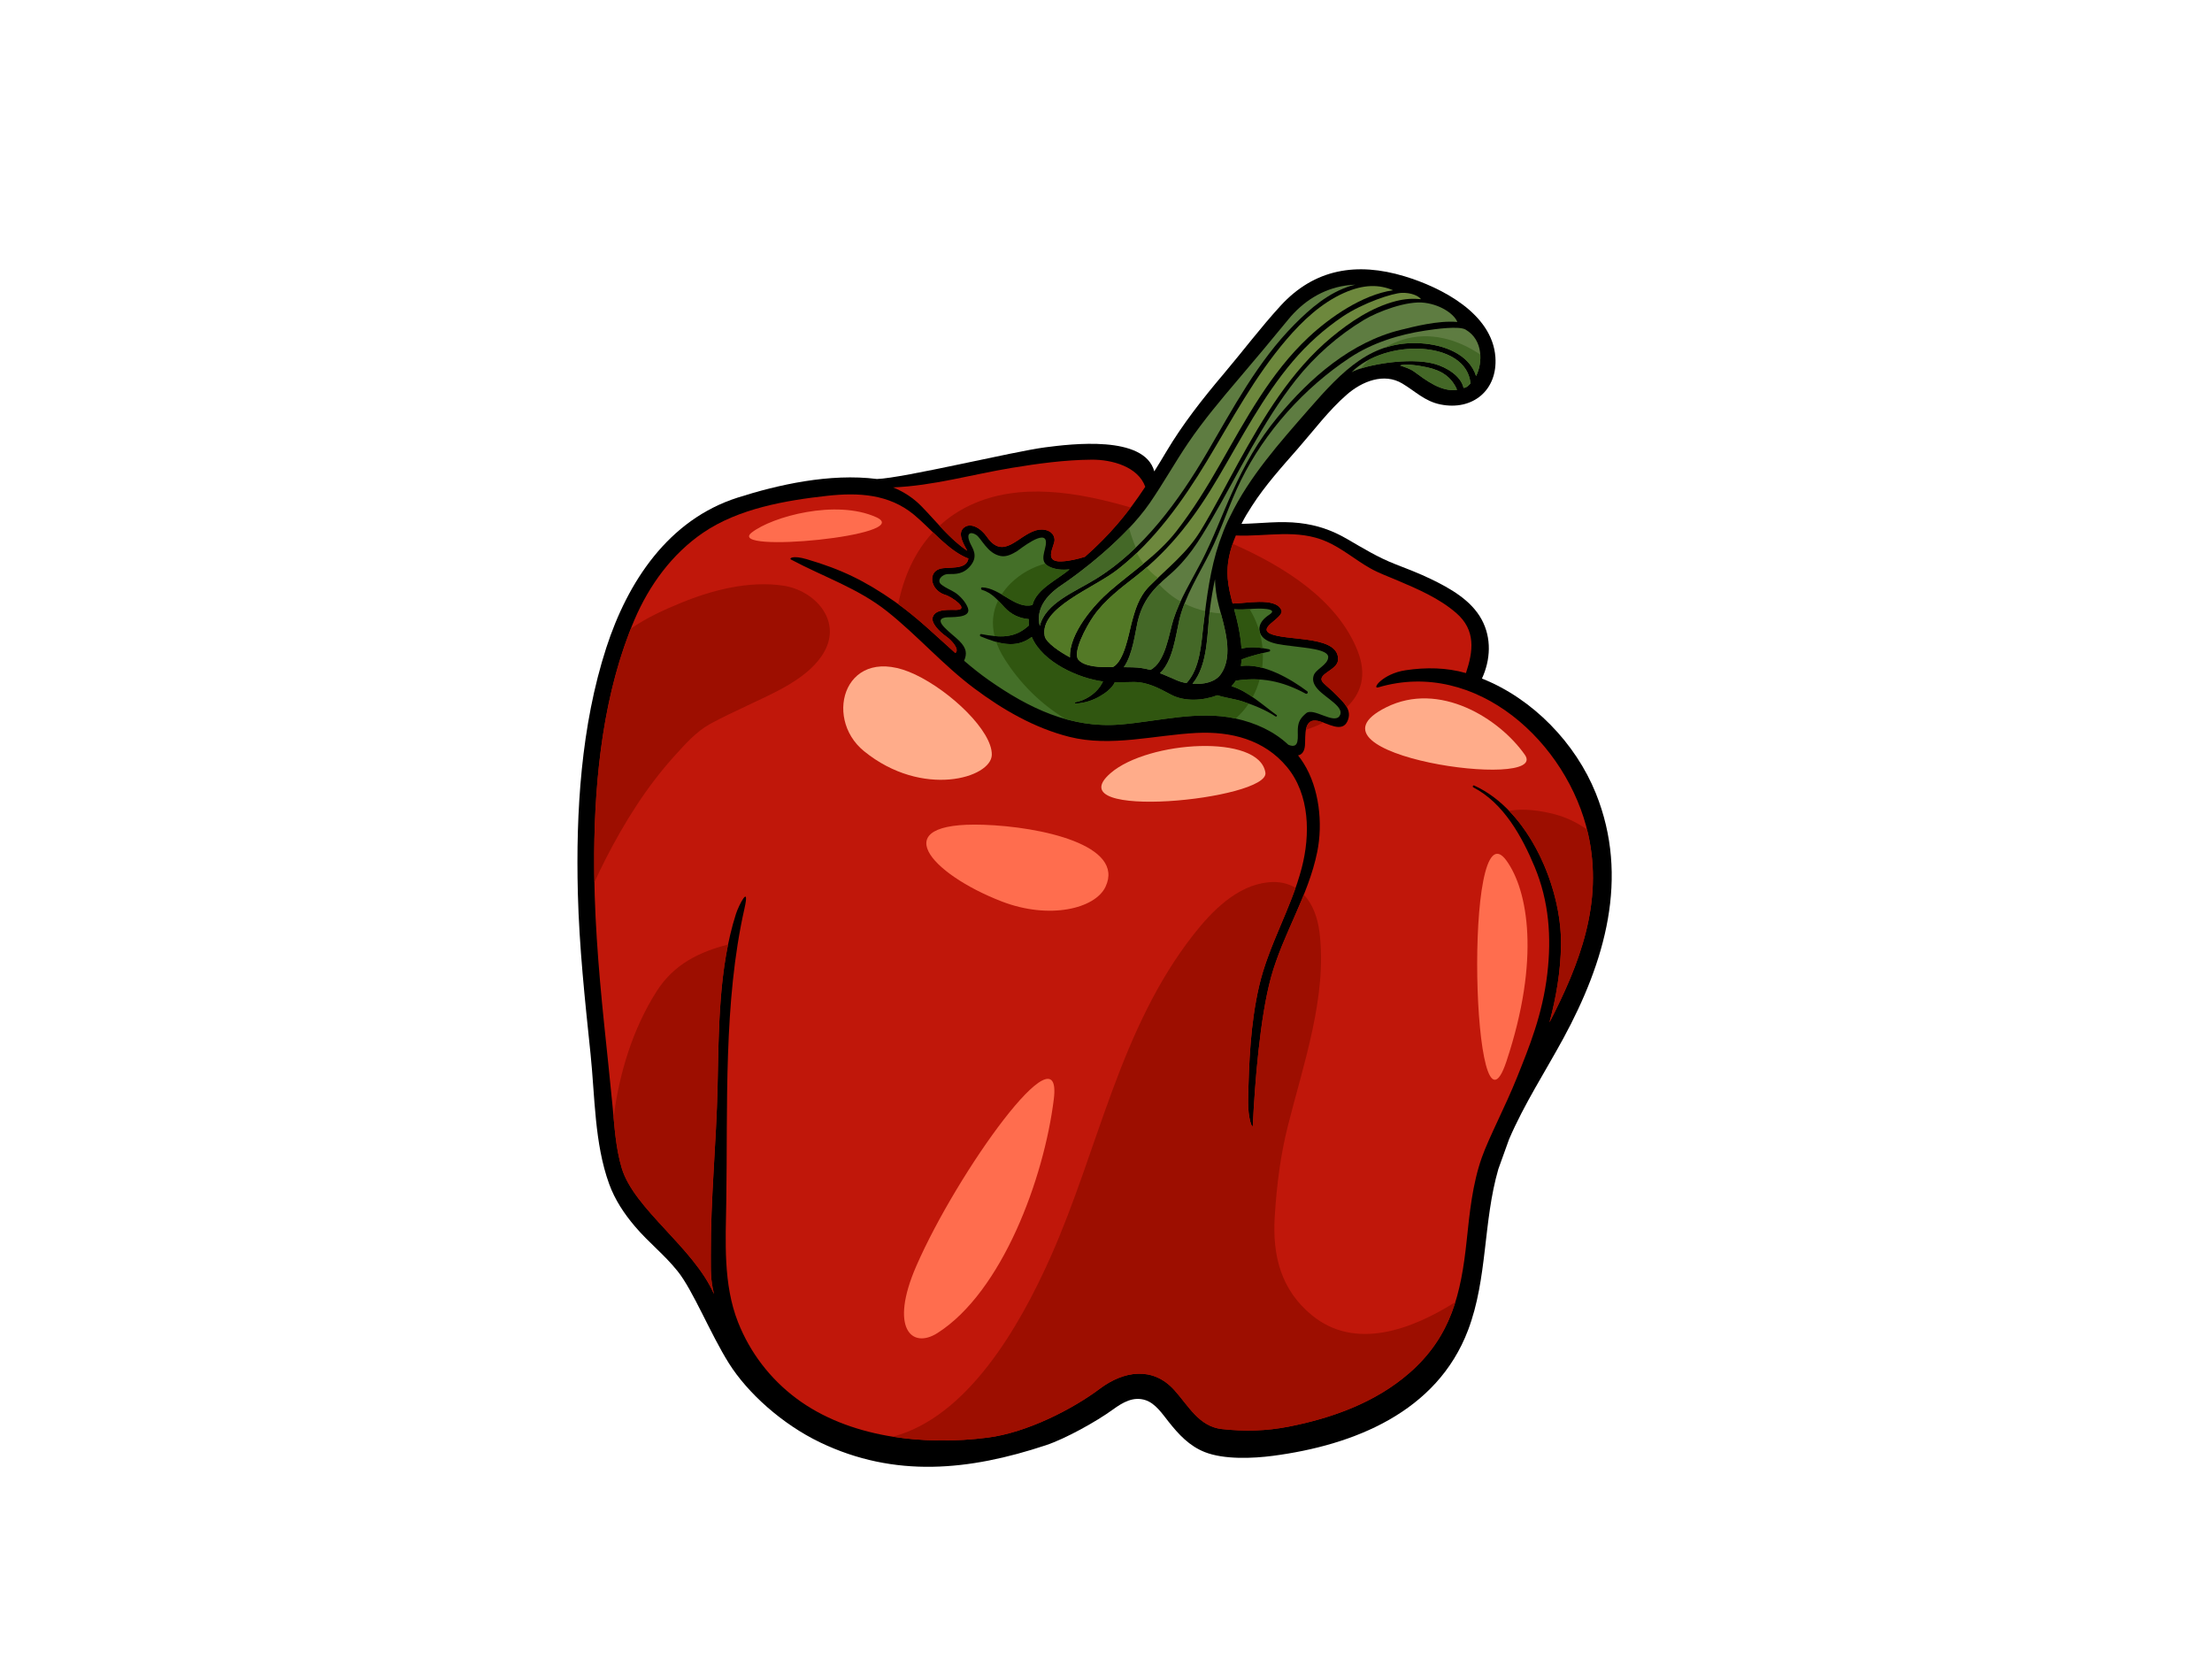 <?xml version="1.0" encoding="utf-8"?>
<!-- Generator: Adobe Illustrator 17.0.0, SVG Export Plug-In . SVG Version: 6.00 Build 0)  -->
<!DOCTYPE svg PUBLIC "-//W3C//DTD SVG 1.1//EN" "http://www.w3.org/Graphics/SVG/1.1/DTD/svg11.dtd">
<svg version="1.1" id="Layer_1" xmlns="http://www.w3.org/2000/svg" xmlns:xlink="http://www.w3.org/1999/xlink" x="0px" y="0px"
	 width="800px" height="600px" viewBox="0 0 800 600" enable-background="new 0 0 800 600" xml:space="preserve">
<g>
	<path d="M565.416,375.525c15.003-27.625,24.02-58.101,11.739-88.615c-7.286-18.094-22.732-34.19-41.187-41.502
		c3.134-6.79,3.544-14.628-0.116-21.367c-3.818-7.033-11.479-11.315-18.425-14.663c-4.189-2.022-8.551-3.684-12.876-5.37
		c-6.253-2.433-11.679-5.792-17.447-9.128c-5.461-3.158-10.766-4.967-17.037-5.708c-7.136-0.846-13.884,0.141-21.075,0.299
		c1.311-2.585,2.28-4.131,3.797-6.494c4.803-7.478,10.824-14.125,16.662-20.797c5.748-6.563,11.088-13.766,17.686-19.502
		c5.44-4.733,13.372-7.969,20.037-3.966c4.705,2.824,8.104,6.387,13.699,7.543c11.734,2.426,20.818-5.157,19.959-17.109
		c-1.135-15.77-19.53-25.201-32.907-29.235c-17.142-5.166-32.513-2.752-44.822,10.708c-7.2,7.87-13.72,16.534-20.614,24.682
		c-7.539,8.912-14.739,18.047-20.709,28.102c-1.423,2.4-2.859,4.761-4.314,7.078c-3.593-13.252-30.171-9.895-39.507-8.688
		c-11.324,1.462-51.313,11.141-60.782,11.445c-17.07-2.175-35.886,2.101-50.387,6.728c-25.058,7.993-39.776,30.423-47.525,54.33
		c-9.123,28.139-11.018,59.385-10.277,88.717c0.491,19.454,2.581,38.842,4.596,58.187c1.608,15.402,1.379,32.284,6.735,47.02
		c2.073,5.704,5.384,10.687,9.29,15.29c5.136,6.054,10.499,10.048,15.478,16.25c5.581,6.96,11.82,22.618,18.543,33.308
		c6.718,10.694,19.247,22.02,33.009,28.612c27.034,12.951,53.982,10.173,81.63,1.006c7.08-2.347,18.279-8.581,24.224-12.902
		c3.544-2.576,7.409-4.868,11.85-3.385c3.544,1.186,6.061,4.967,8.269,7.752c3.686,4.65,7.506,8.799,13.131,11.023
		c6.987,2.759,17.438,2.291,24.634,1.348c29.14-3.823,59.338-15.749,70.584-45.491c7.085-18.721,5.405-39.164,10.944-58.233
		c1.277-3.579,2.565-7.156,3.86-10.727C551.172,399.406,558.927,387.479,565.416,375.525z"/>
	<path fill="#5E7C41" d="M511.353,134.355c-1.497-1.084-3.415-1.617-4.986-2.166c1.891-0.755,6.86,0.023,9.744,0.646
		c5.34,1.151,8.899,3.573,10.852,8.148C521.263,141.873,515.629,137.457,511.353,134.355z"/>
	<path fill="#5E7C41" d="M529.324,140.288c-0.994-4.441-6.285-7.458-10.293-8.621c-9.262-2.69-25.771,0.373-30.233,2.97
		c12.464-12.464,41.673-11.424,43.026,4.047C531.265,139.193,530.563,140.226,529.324,140.288z"/>
	<path fill="#5E7C41" d="M533.848,135.995c-2.541-7.988-11.748-11.34-20.014-11.841c-17.649-1.068-28.169,9.737-40.469,23.851
		c-10.546,12.093-21.481,24.289-28.484,38.754c-1.149,2.24-2.136,4.508-2.947,6.813c-0.327,0.857-0.651,1.71-0.955,2.583
		c-3.248,9.494-4.559,19.866-5.734,29.791c-0.806,6.848-1.175,15.777-6.13,21.105c-1.286-0.225-2.462-0.558-3.412-0.968
		c-2.213-0.952-4.209-1.863-6.2-2.636c4.636-4.152,5.785-13.924,6.957-19.009c2.006-8.699,7.18-16.713,11.127-24.613
		c4.233-8.465,6.971-17.533,11.171-26.022c8.799-17.79,22.917-33.511,39.454-44.449c8.104-5.361,17.672-8.343,27.208-9.791
		c3.885-0.591,12.253-1.747,14.616-0.373C536.614,123.024,536.165,131.35,533.848,135.995z"/>
	<path fill="#446F28" d="M461.714,258.609c-4.205-2.933-10.321-8.674-16.329-10.437c0.589-0.623,1.119-1.283,1.548-1.999
		c9.024-1.371,16.669,0.046,25.255,4.678c0.579,0.315,1.087-0.459,0.558-0.859c-5.701-4.281-15.751-10.298-23.966-9.11
		c0.13-0.776,0.202-1.578,0.248-2.384c3.227-1.258,6.63-2.087,10.004-2.847c0.459-0.107,0.454-0.718-0.009-0.816
		c-3.074-0.653-6.82-1.142-10.015-0.232c-0.174-2.736-0.621-5.456-1.098-7.882c-0.424-2.143-0.992-4.263-1.564-6.376
		c2.261,0.183,4.462,0.049,6.781-0.162c1.441-0.127,9.784-0.364,5.968,2.115c-1.865,1.207-3.846,3.084-3.596,5.53
		c0.524,5.12,8.363,5.345,12.149,5.885c4.145,0.591,12.814,1.082,12.724,3.941c-0.093,2.859-4.536,4.274-5.292,6.735
		c-0.614,1.99,0.392,3.619,1.564,4.921c2.914,3.236,9.872,6.471,7.84,9.612c-2.032,3.144-9.517-3.164-12.084-0.98
		c-1.828,1.55-2.861,2.845-3.021,5.611c-0.16,2.766,0.88,7.587-3.422,5.81c-5.229-4.893-11.841-7.921-19.159-9.517
		c-13.581-2.965-28.002,1.059-41.572,2.18c-18.006,1.49-33.264-5.989-47.636-16.06c-3.102-2.178-6.038-4.541-8.906-6.994
		c1.059-2.43,0.999-4.427-1.712-7.161c-2.711-2.736-10.043-7.541-5.148-8.486c1.631-0.315,9.658,0.533,8.227-3.454
		c-0.762-2.124-2.843-4.39-4.698-5.59c-1.619-1.043-3.271-1.545-4.969-2.922s0.192-3.741,2.65-3.741c2.456,0,5.482,0.19,8.127-3.213
		c2.646-3.399,0.581-6.093-0.19-7.752c-1.891-4.061,0.19-4.439,2.081-3.209c1.89,1.228,4.066,6.802,8.912,7.661
		c2.115,0.375,4.14-0.727,5.889-1.784c0.649-0.392,10.435-8.34,10.435-3.139c0,2.936-2.732,6.797,1.126,8.725
		c2.203,1.098,4.803,1.307,7.404,1.001c-4.177,3.695-11.934,7.006-13.416,12.897c-6.079,1.67-11.572-6.123-18.175-6.369
		c-0.554-0.021-0.533,0.776-0.063,0.908c3.579,1.003,5.822,3.864,8.245,6.427c2.326,2.46,5.215,3.834,8.565,4.138
		c0.033,0.002,0.069-0.002,0.102-0.002c-0.063,0.794-0.051,1.571,0.019,2.328c-5.305,4.812-10.525,4.335-17.218,3.093
		c-0.498-0.09-0.639,0.66-0.199,0.839c6.573,2.671,12.696,4.576,18.471,0.19c3.878,9.2,17.074,14.989,25.779,16.108
		c-0.338,0.628-0.672,1.251-1.05,1.8c-1.972,2.861-5.516,5.132-8.968,5.697c-0.297,0.051-0.211,0.535,0.083,0.517
		c3.257-0.204,6.081-1.087,8.91-2.729c1.775-1.031,4.332-2.84,5.287-5.013c2.21,0.035,4.43-0.044,6.656-0.076
		c5.127-0.079,9.334,2.261,13.692,4.58c4.909,2.613,11.581,2.18,16.757,0.204c2.912,0.957,6.084,1.279,9.035,2.226
		c4.056,1.304,8.4,3.06,11.963,5.426C461.633,259.327,462.06,258.847,461.714,258.609z"/>
	<path fill="#5E7C41" d="M441.431,243.953c-2.043,2.824-6.285,3.626-10.156,3.364c5.827-7.115,5.22-18.722,6.343-27.34
		c0.473-3.6,1.068-7.091,1.796-10.488c0.102,3.139,0.537,6.346,1.39,9.633C442.712,226.489,446.41,237.082,441.431,243.953z"/>
	<path fill="#5E7C41" d="M527.06,116.445c-7.017-0.621-15.962,1.765-20.343,2.829c-18.112,4.397-32.944,17.42-44.562,31.466
		c-7.159,8.648-12.022,17.369-16.472,27.203c-3.684,8.139-7.075,17.313-11.287,25.394c-3.51,6.732-7.694,13.432-10.013,20.707
		c-1.571,4.925-2.852,15.541-8.354,18.242c-1.985-0.544-4.082-0.894-6.477-0.943c-1.05-0.026-2.083-0.037-3.107-0.047
		c3.181-4.413,4.152-12.735,4.958-16.275c1.682-7.36,5.368-11.876,11.153-16.775c7.001-5.938,10.956-12.397,15.564-20.285
		c9.899-16.935,18.386-35.17,30.625-50.665c6.682-8.454,15.293-16.048,24.539-21.597c4.997-3,15.545-7.043,21.969-6.195
		C521.678,110.356,526.119,113.947,527.06,116.445z"/>
	<path fill="#6D883D" d="M507.029,105.913c3.306-0.093,5.954,1.04,6.906,2.291c-2.868-0.297-5.836-0.151-9.144,0.706
		c-8.66,2.245-16.454,7.455-23.253,13.099c-14.635,12.144-24.648,29.01-33.727,45.436c-4.513,8.164-8.715,16.502-13.578,24.474
		c-4.986,8.167-11.846,13.367-18.467,20.003c-3.959,3.962-5.261,8.681-6.635,13.924c-0.892,3.406-2.534,13.21-6.591,15.383
		c-4.467,0.195-10.249-0.037-12.487-2.581c-2.238-2.546,2.586-11.744,5.456-15.853c4.08-5.847,9.927-10.18,15.474-14.533
		c12.73-9.999,21.502-21.821,29.68-35.717c8.445-14.345,16.092-29.137,26.914-41.905c5.217-6.155,11.269-11.591,17.948-16.106
		C493.043,109.455,503.719,106.008,507.029,105.913z"/>
	<path fill="#6D883D" d="M503.814,104.967c-11.106,1.631-22.827,9.758-30.585,17.026c-13.655,12.784-22.679,29.626-31.846,45.681
		c-4.833,8.459-9.92,16.745-15.914,24.442c-6.739,8.658-15.965,14.6-24.17,21.715c-5.461,4.731-14.702,15.196-14.327,23.906
		c-3.341-1.758-8.674-5.245-9.147-7.708c-1.96-10.196,17.6-17.232,26.274-23.971c13.317-10.349,23.751-24.981,32.383-39.273
		c9.13-15.119,17.244-30.502,28.788-43.997c5.783-6.76,12.566-13.168,20.746-16.824C493.324,102.702,498.9,102.892,503.814,104.967z
		"/>
	<path fill="#5E7C41" d="M415.859,181.876c4.867-7.068,9.042-14.579,13.856-21.68c5.516-8.132,11.894-15.687,18.247-23.167
		c6.033-7.103,12.026-14.22,17.924-21.441c5.356-6.563,12.374-11.058,20.774-12.318c1.161-0.174,2.351-0.264,3.554-0.317
		c-0.526,0.109-1.045,0.232-1.559,0.389c-8.139,2.479-14.679,8.12-20.563,14.065c-13.314,13.444-22.159,30.296-31.644,46.455
		c-10.103,17.211-22.931,34.964-40.191,45.57c-7.615,4.684-18.196,8.695-20.197,16.972c-1.459-5.928,1.946-10.845,7.898-14.815
		C389.914,207.617,406.777,195.054,415.859,181.876z"/>
	<path fill="#C0170A" d="M365.815,169.231c9.598-1.582,19.282-2.91,29.022-2.984c7.314-0.056,16.738,2.5,19.368,9.804
		c-6.471,9.844-13.071,17.619-21.835,25.329c-2.806,0.841-5.539,1.527-8.533,1.656c-6.67,0.287-2.319-5.683-2.442-7.849
		c-0.192-3.294-3.913-4.233-6.769-3.376c-6.654,2.004-11.73,10.937-17.711,2.322c-2.291-3.304-6.184-5.437-8.57-3.063
		c-2.384,2.372,1.117,7.161,1.462,8.113c-6.487-4.374-11.083-10.488-16.5-16.03c-3.042-3.116-6.515-5.328-10.307-6.883
		C337.385,175.711,351.637,171.578,365.815,169.231z"/>
	<path fill="#C0170A" d="M530.449,448.641c-2.032,19.22-5.576,34.684-20.776,47.947c-12.263,10.699-28.007,16.31-43.575,19.368
		c-8.113,1.594-15.939,1.793-24.21,0.88c-8.273-0.915-12.133-8.512-17.167-14.086c-7.823-8.669-18.341-6.955-26.907-0.53
		c-9.772,7.33-26.267,15.881-40.626,17.716c-23.489,2.998-50.245-0.065-69.131-14.146c-9.476-7.064-16.792-16.597-21.126-27.576
		c-5.44-13.771-4.488-29.353-4.256-43.856c0.547-34.095-1.075-71.89,6.545-105.638c2.136-9.471-2.048-1.332-3.056,1.83
		c-6.309,19.822-6.19,41.854-6.64,62.51c-0.449,20.239-2.544,40.515-2.446,60.736c0.033,6.179-0.167,8.616,1.144,14.211
		c-7.332-16.801-28.89-30.701-33.349-45.522c-2.189-7.277-2.62-14.959-3.338-22.475c-0.95-9.918-2.027-19.829-3.047-29.745
		c-2.115-20.554-3.76-41.141-3.589-61.82c0.229-28.114,3.464-58.231,14.568-84.303c5.315-12.471,13.604-23.851,24.882-31.517
		c12.798-8.706,29.775-11.653,44.871-13.312c11.236-1.235,22.261-0.639,31.287,6.8c6.195,5.111,12.527,13.189,19.729,15.883
		c-0.623,4.365-7.585,2.85-10.323,3.732c-2.928,0.943-2.968,3.482-2.653,4.835c0.572,2.442,2.785,4.047,4.448,4.522
		c2.648,0.757,9.079,5.366,4.237,5.493c-2.419,0.067-7.636-0.537-8.613,2.648c-0.628,2.032,2.108,4.997,5.039,7.075
		c1.877,1.332,4.819,4.633,3.13,5.877c-7.177-6.394-14.053-13.136-21.93-18.624c-10.773-7.502-19.229-11.616-31.746-15.295
		c-5.194-1.531-6.536-0.32-5.741,0.107c11.736,6.271,24.189,10.353,34.735,18.724c11.004,8.739,20.188,19.377,31.512,27.85
		c10.342,7.74,21.83,14.38,34.427,17.554c15.026,3.781,30.891-0.667,45.999-1.42c12.446-0.621,24.49,2.423,32.677,12.297
		c8.326,10.041,8.468,24.56,5.359,36.509c-3.834,14.751-11.989,27.868-15.436,42.837c-3.114,13.516-3.674,27.518-3.955,41.328
		c-0.127,6.427,1.617,10.773,1.707,8.871c0.693-14.945,2.578-38.93,6.566-53.44c4.286-15.619,13.49-29.406,16.72-45.373
		c2.09-10.317,0.746-22.94-4.863-31.964c-0.646-1.038-1.339-2.018-2.069-2.954c1.339-0.215,2.321-1.385,2.493-3.581
		c0.266-3.387-0.677-10.147,4.814-8.857c3.41,0.802,8.521,4.344,10.506,0.181c1.981-4.158-1.434-6.941-3.969-9.596
		c-1.441-1.508-3.107-2.789-4.592-4.246c-3.334-3.257,4.974-4.504,5.201-8.373c0.521-8.6-16.505-6.976-23.425-9.121
		c-7.198-2.231,4.244-5.991,2.914-8.987c-2.127-4.798-13.36-2.247-17.616-2.331c-0.797-3.005-1.524-6.016-1.779-9.121
		c-0.443-5.352,0.85-10.571,2.949-15.49c11.174,0.489,22.132-2.502,32.854,2.224c5.595,2.465,10.42,6.628,15.735,9.633
		c3.118,1.763,6.596,3,9.878,4.404c7.46,3.192,14.985,6.385,21.194,11.737c7.224,6.227,6.202,13.856,3.561,21.766
		c-7.031-2.006-14.408-2.132-21.83-1.024c-8.294,1.235-12.427,6.955-9.842,6.186c35.455-10.504,68.538,20.109,75.896,53.215
		c5.484,24.671-3.06,46.77-14.011,67.957c2.437-9.167,4.04-18.513,4.17-28.079c0.278-20.735-11.612-48.663-31.415-57.585
		c-0.433-0.195-0.711,0.456-0.294,0.672c10.905,5.616,17.614,17.806,22.164,28.716c5.199,12.464,6.151,25.41,4.583,38.743
		c-1.74,14.795-6.612,26.587-10.889,37.276c-4.274,10.692-10.205,21.821-12.795,29.142
		C532.53,428.233,531.508,438.595,530.449,448.641z"/>
	<path fill="#9D0E00" d="M350.787,182.757c-4.226,1.997-7.865,4.497-11.002,7.381c3.056,3.304,6.211,6.475,10.022,9.047
		c-0.345-0.952-3.846-5.741-1.462-8.113c2.386-2.374,6.278-0.241,8.57,3.063c5.982,8.616,11.058-0.317,17.711-2.322
		c2.856-0.857,6.577,0.081,6.769,3.376c0.123,2.166-4.228,8.136,2.442,7.849c2.993-0.13,5.727-0.816,8.533-1.656
		c6.415-5.648,11.667-11.336,16.565-17.837C389.921,177.989,368.651,174.305,350.787,182.757z"/>
	<path fill="#9D0E00" d="M218.972,310.798c6.804-13.31,14.852-26.223,24.919-37.339c3.867-4.265,7.814-8.808,12.904-11.616
		c4.277-2.363,8.723-4.383,13.122-6.496c9.577-4.59,22.794-9.923,28.232-19.704c6.348-11.421-3.647-22.18-14.903-23.839
		c-12.397-1.819-25.561,1.55-36.989,6.239c-5.864,2.405-12.453,5.359-18.082,9.315c-10.048,25.313-13.057,54.117-13.275,81.088
		c-0.03,3.542,0.012,7.078,0.081,10.611C216.266,316.263,217.589,313.503,218.972,310.798z"/>
	<path fill="#9D0E00" d="M490.982,235.355c-7.226-18.23-26.105-30.296-45.169-38.689c-1.39,4.024-2.155,8.211-1.802,12.487
		c0.255,3.104,0.982,6.116,1.779,9.121c4.256,0.084,15.49-2.467,17.616,2.331c1.33,2.996-10.113,6.755-2.914,8.987
		c6.92,2.145,23.946,0.521,23.425,9.121c-0.227,3.869-8.535,5.115-5.201,8.373c1.485,1.457,3.151,2.738,4.592,4.246
		c1.318,1.381,2.868,2.794,3.779,4.418C492.258,250.827,494.484,244.199,490.982,235.355z"/>
	<path fill="#9D0E00" d="M472.297,263.939c2.217-0.753,4.358-1.612,6.369-2.586c-0.667-0.246-1.304-0.47-1.897-0.607
		C473.787,260.047,472.709,261.722,472.297,263.939z"/>
	<path fill="#9D0E00" d="M573.96,300.006c-3.457-2.421-7.263-4.321-11.419-5.442c-5.273-1.415-11.266-2.263-16.787-1.344
		c12.114,12.554,19.023,32.608,18.81,48.462c-0.13,9.566-1.733,18.912-4.17,28.079c10.951-21.186,19.495-43.286,14.011-67.957
		C574.273,301.204,574.111,300.604,573.96,300.006z"/>
	<path fill="#9D0E00" d="M339.912,205.729c2.738-0.883,9.7,0.632,10.323-3.732c-4.566-1.71-8.778-5.583-12.832-9.487
		c-6.61,7.124-10.569,16.192-12.568,25.964c7.353,5.315,13.88,11.66,20.665,17.707c1.689-1.244-1.253-4.545-3.13-5.877
		c-2.93-2.078-5.667-5.044-5.039-7.075c0.978-3.185,6.195-2.581,8.613-2.648c4.842-0.127-1.589-4.735-4.237-5.493
		c-1.664-0.475-3.876-2.081-4.448-4.522C336.944,209.211,336.984,206.672,339.912,205.729z"/>
	<path fill="#9D0E00" d="M474.438,475.652c-11.185-9.188-14.289-21.59-13.411-35.65c0.688-11.067,2.009-21.861,4.701-32.608
		c5.567-22.257,14.387-47.111,11.47-70.336c-0.658-5.238-2.479-10.133-5.653-13.507c-3.996,9.95-9.021,19.537-11.871,29.925
		c-3.987,14.51-5.873,38.495-6.566,53.44c-0.09,1.902-1.835-2.444-1.707-8.871c0.28-13.81,0.841-27.813,3.955-41.328
		c2.875-12.478,9.014-23.675,13.201-35.601c-2.652-1.624-5.924-2.435-9.915-2.02c-11.259,1.161-20.267,10.351-26.907,18.8
		c-26.916,34.26-34.443,77.831-51.823,116.798c-11.41,25.581-30.145,57.807-56.973,64.894c11.366,1.802,23.17,1.763,34.251,0.347
		c14.359-1.835,30.854-10.386,40.626-17.716c8.565-6.424,19.083-8.139,26.907,0.53c5.034,5.574,8.894,13.171,17.167,14.086
		c8.271,0.913,16.097,0.714,24.21-0.88c15.568-3.058,31.313-8.669,43.575-19.368c8.836-7.706,13.715-16.166,16.667-25.665
		C510.764,480.734,490.226,488.63,474.438,475.652z"/>
	<path fill="#9D0E00" d="M263.314,341.608c-10.219,2.611-19.537,7.015-25.818,16.884c-8.648,13.59-13.488,29.508-15.592,45.568
		c0.563,6.202,1.172,12.45,2.968,18.425c4.46,14.82,26.017,28.721,33.349,45.522c-1.311-5.595-1.112-8.032-1.144-14.211
		c-0.097-20.221,1.997-40.496,2.446-60.736C259.892,376.178,259.885,358.376,263.314,341.608z"/>
	<path fill="#305610" d="M456.724,236.185c-2.604,0.625-5.199,1.341-7.696,2.312c-0.046,0.806-0.118,1.608-0.248,2.384
		c2.451-0.354,5.071-0.053,7.687,0.64C456.708,239.741,456.789,237.957,456.724,236.185z"/>
	<path fill="#305610" d="M446.345,220.345c0.572,2.113,1.14,4.233,1.564,6.376c0.477,2.426,0.924,5.145,1.098,7.882
		c2.396-0.681,5.108-0.577,7.615-0.206c-0.447-4.972-2.055-9.8-4.68-14.113C450.05,220.427,448.219,220.498,446.345,220.345z"/>
	<path fill="#305610" d="M446.934,246.172c-0.429,0.716-0.959,1.376-1.548,1.999c2.586,0.757,5.185,2.254,7.65,3.945
		c1.103-2.064,1.932-4.198,2.541-6.364C452.788,245.577,449.941,245.716,446.934,246.172z"/>
	<path fill="#305610" d="M388.909,253.961c3.452-0.565,6.996-2.836,8.968-5.697c0.378-0.549,0.711-1.172,1.05-1.8
		c-8.704-1.119-21.9-6.909-25.779-16.108c-4.091,3.104-8.359,3.051-12.835,1.809c0.663,1.918,1.578,3.843,2.759,5.748
		c5.634,9.088,13.328,16.736,22.382,22.173c6.255,1.74,12.805,2.516,19.771,1.939c13.569-1.121,27.991-5.145,41.572-2.18
		c0.032,0.005,0.065,0.016,0.092,0.021c1.775-1.561,3.369-3.359,4.735-5.405c-0.769-0.274-1.543-0.549-2.296-0.792
		c-2.952-0.948-6.123-1.27-9.035-2.226c-5.176,1.976-11.848,2.409-16.757-0.204c-4.358-2.319-8.565-4.659-13.692-4.58
		c-2.226,0.033-4.446,0.111-6.656,0.076c-0.954,2.173-3.512,3.982-5.287,5.013c-2.829,1.643-5.653,2.525-8.91,2.729
		C388.698,254.496,388.612,254.012,388.909,253.961z"/>
	<path fill="#305610" d="M372.094,226.234c-0.07-0.757-0.081-1.534-0.019-2.328c-0.033,0-0.069,0.005-0.102,0.002
		c-3.35-0.303-6.239-1.677-8.565-4.138c-0.809-0.855-1.601-1.742-2.43-2.585c-1.993,4.08-2.351,8.447-1.279,12.865
		C364.215,230.47,368.13,229.83,372.094,226.234z"/>
	<path fill="#305610" d="M362.252,214.987c3.765,2.199,7.342,4.863,11.148,3.818c1.483-5.891,9.239-9.202,13.416-12.897
		c-2.602,0.306-5.201,0.097-7.404-1.001c-0.626-0.313-1.064-0.679-1.383-1.082c-4.55,1.295-8.794,3.487-12.534,7.191
		C364.208,212.293,363.146,213.625,362.252,214.987z"/>
	<path fill="#537926" d="M416.846,207.43c-0.785-0.707-1.511-1.45-2.18-2.222c-1.195,1.033-2.416,2.055-3.684,3.053
		c-5.546,4.353-11.394,8.686-15.474,14.533c-2.87,4.11-7.694,13.307-5.456,15.853c2.238,2.544,8.021,2.776,12.487,2.581
		c4.057-2.173,5.699-11.977,6.591-15.383c1.374-5.243,2.676-9.962,6.635-13.924c1.003-1.01,2.013-1.979,3.023-2.935
		C418.12,208.5,417.467,207.988,416.846,207.43z"/>
	<path fill="#537926" d="M411.124,199.972c-2.25,2.15-4.587,4.191-7.024,6.086c-8.674,6.74-28.234,13.775-26.274,23.971
		c0.473,2.463,5.806,5.949,9.147,7.708c-0.375-8.711,8.866-19.176,14.327-23.906c3.985-3.454,8.208-6.638,12.272-9.983
		C412.637,202.613,411.83,201.32,411.124,199.972z"/>
	<path fill="#446827" d="M511.353,134.355c-1.497-1.084-3.415-1.617-4.986-2.166c1.891-0.755,6.86,0.023,9.744,0.646
		c5.34,1.151,8.899,3.573,10.852,8.148C521.263,141.873,515.629,137.457,511.353,134.355z"/>
	<path fill="#446827" d="M495.103,130.102c-1.052,1.003-2.05,2.064-2.993,3.181c6.656-2.129,19.259-3.841,26.92-1.615
		c4.008,1.163,9.299,4.179,10.293,8.621c1.239-0.063,1.941-1.096,2.5-1.603C530.665,125.443,509.112,122.778,495.103,130.102z"/>
	<path fill="#446827" d="M428.393,218.307c-0.781,2.013-1.45,4.052-1.932,6.132c-1.172,5.085-2.321,14.857-6.957,19.009
		c1.99,0.774,3.987,1.684,6.2,2.636c0.95,0.41,2.127,0.744,3.412,0.968c4.956-5.329,5.324-14.257,6.13-21.105
		c0.195-1.638,0.401-3.29,0.609-4.944C433.165,220.373,430.682,219.47,428.393,218.307z"/>
	<path fill="#446827" d="M507.21,122.885c-2.412,0.755-4.58,1.758-6.568,2.956c3.982-1.342,8.308-1.981,13.192-1.687
		c8.266,0.501,17.473,3.853,20.014,11.841c1.045-2.092,1.701-4.93,1.515-7.77C527.044,122.619,517.005,119.797,507.21,122.885z"/>
	<path fill="#446827" d="M437.46,221.353c-0.92,8.447-0.66,19.222-6.186,25.964c3.871,0.262,8.113-0.54,10.156-3.364
		c4.39-6.058,2.034-15.013,0.107-22.097C440.173,221.763,438.811,221.601,437.46,221.353z"/>
	<path fill="#446827" d="M419.167,211.352c-3.853,3.843-6.441,7.872-7.766,13.669c-0.806,3.54-1.777,11.862-4.958,16.275
		c1.024,0.009,2.057,0.021,3.107,0.047c2.395,0.049,4.492,0.398,6.477,0.943c5.502-2.701,6.783-13.316,8.354-18.242
		c0.704-2.212,1.596-4.372,2.576-6.494C424.03,215.872,421.445,213.775,419.167,211.352z"/>
	<path fill="#446827" d="M408.344,191.02c-8.943,9.496-19.838,17.537-24.386,20.568c-5.952,3.971-9.357,8.887-7.898,14.815
		c2.002-8.278,12.582-12.288,20.197-16.972c5.231-3.213,10.048-7.094,14.517-11.41C409.836,195.767,409.018,193.43,408.344,191.02z"
		/>
	<path fill="#FFAC8A" d="M330.969,243.937c12.907,6.116,27.91,20.482,27.731,29.054c-0.172,8.347-25.09,15.844-46.219-1.325
		C297.351,259.375,305.879,232.054,330.969,243.937z"/>
	<path fill="#FFAC8A" d="M401.683,279.591c13.594-11.734,53.797-14.271,55.968-0.151
		C459.152,289.206,381.412,297.092,401.683,279.591z"/>
	<path fill="#FF6D4E" d="M362.254,326.009c-25.852-10.013-42.463-28.899-6.619-27.724c20.892,0.686,51.357,7.383,44.175,22.465
		C396.058,328.637,379.505,332.688,362.254,326.009z"/>
	<path fill="#FFAC8A" d="M501.312,255.822c19.224-9.612,40.932,3.962,50.178,17.169
		C560.731,286.194,466.978,272.991,501.312,255.822z"/>
	<path fill="#FF6D4E" d="M271.87,192.603c7.409-5.79,30.537-12.13,45.065-5.528C331.458,193.675,261.993,200.315,271.87,192.603z"/>
	<path fill="#FF6D4E" d="M544.804,311.215c7.835,10.798,12.327,35.708,0,72.699C532.472,420.902,529.071,289.532,544.804,311.215z"
		/>
	<path fill="#FF6D4E" d="M331.386,457.885c14.853-34.079,53.069-87.255,49.74-60.369c-3.561,28.758-18.708,69.722-42.086,84.6
		C329.742,488.037,321.582,480.389,331.386,457.885z"/>
</g>
</svg>
